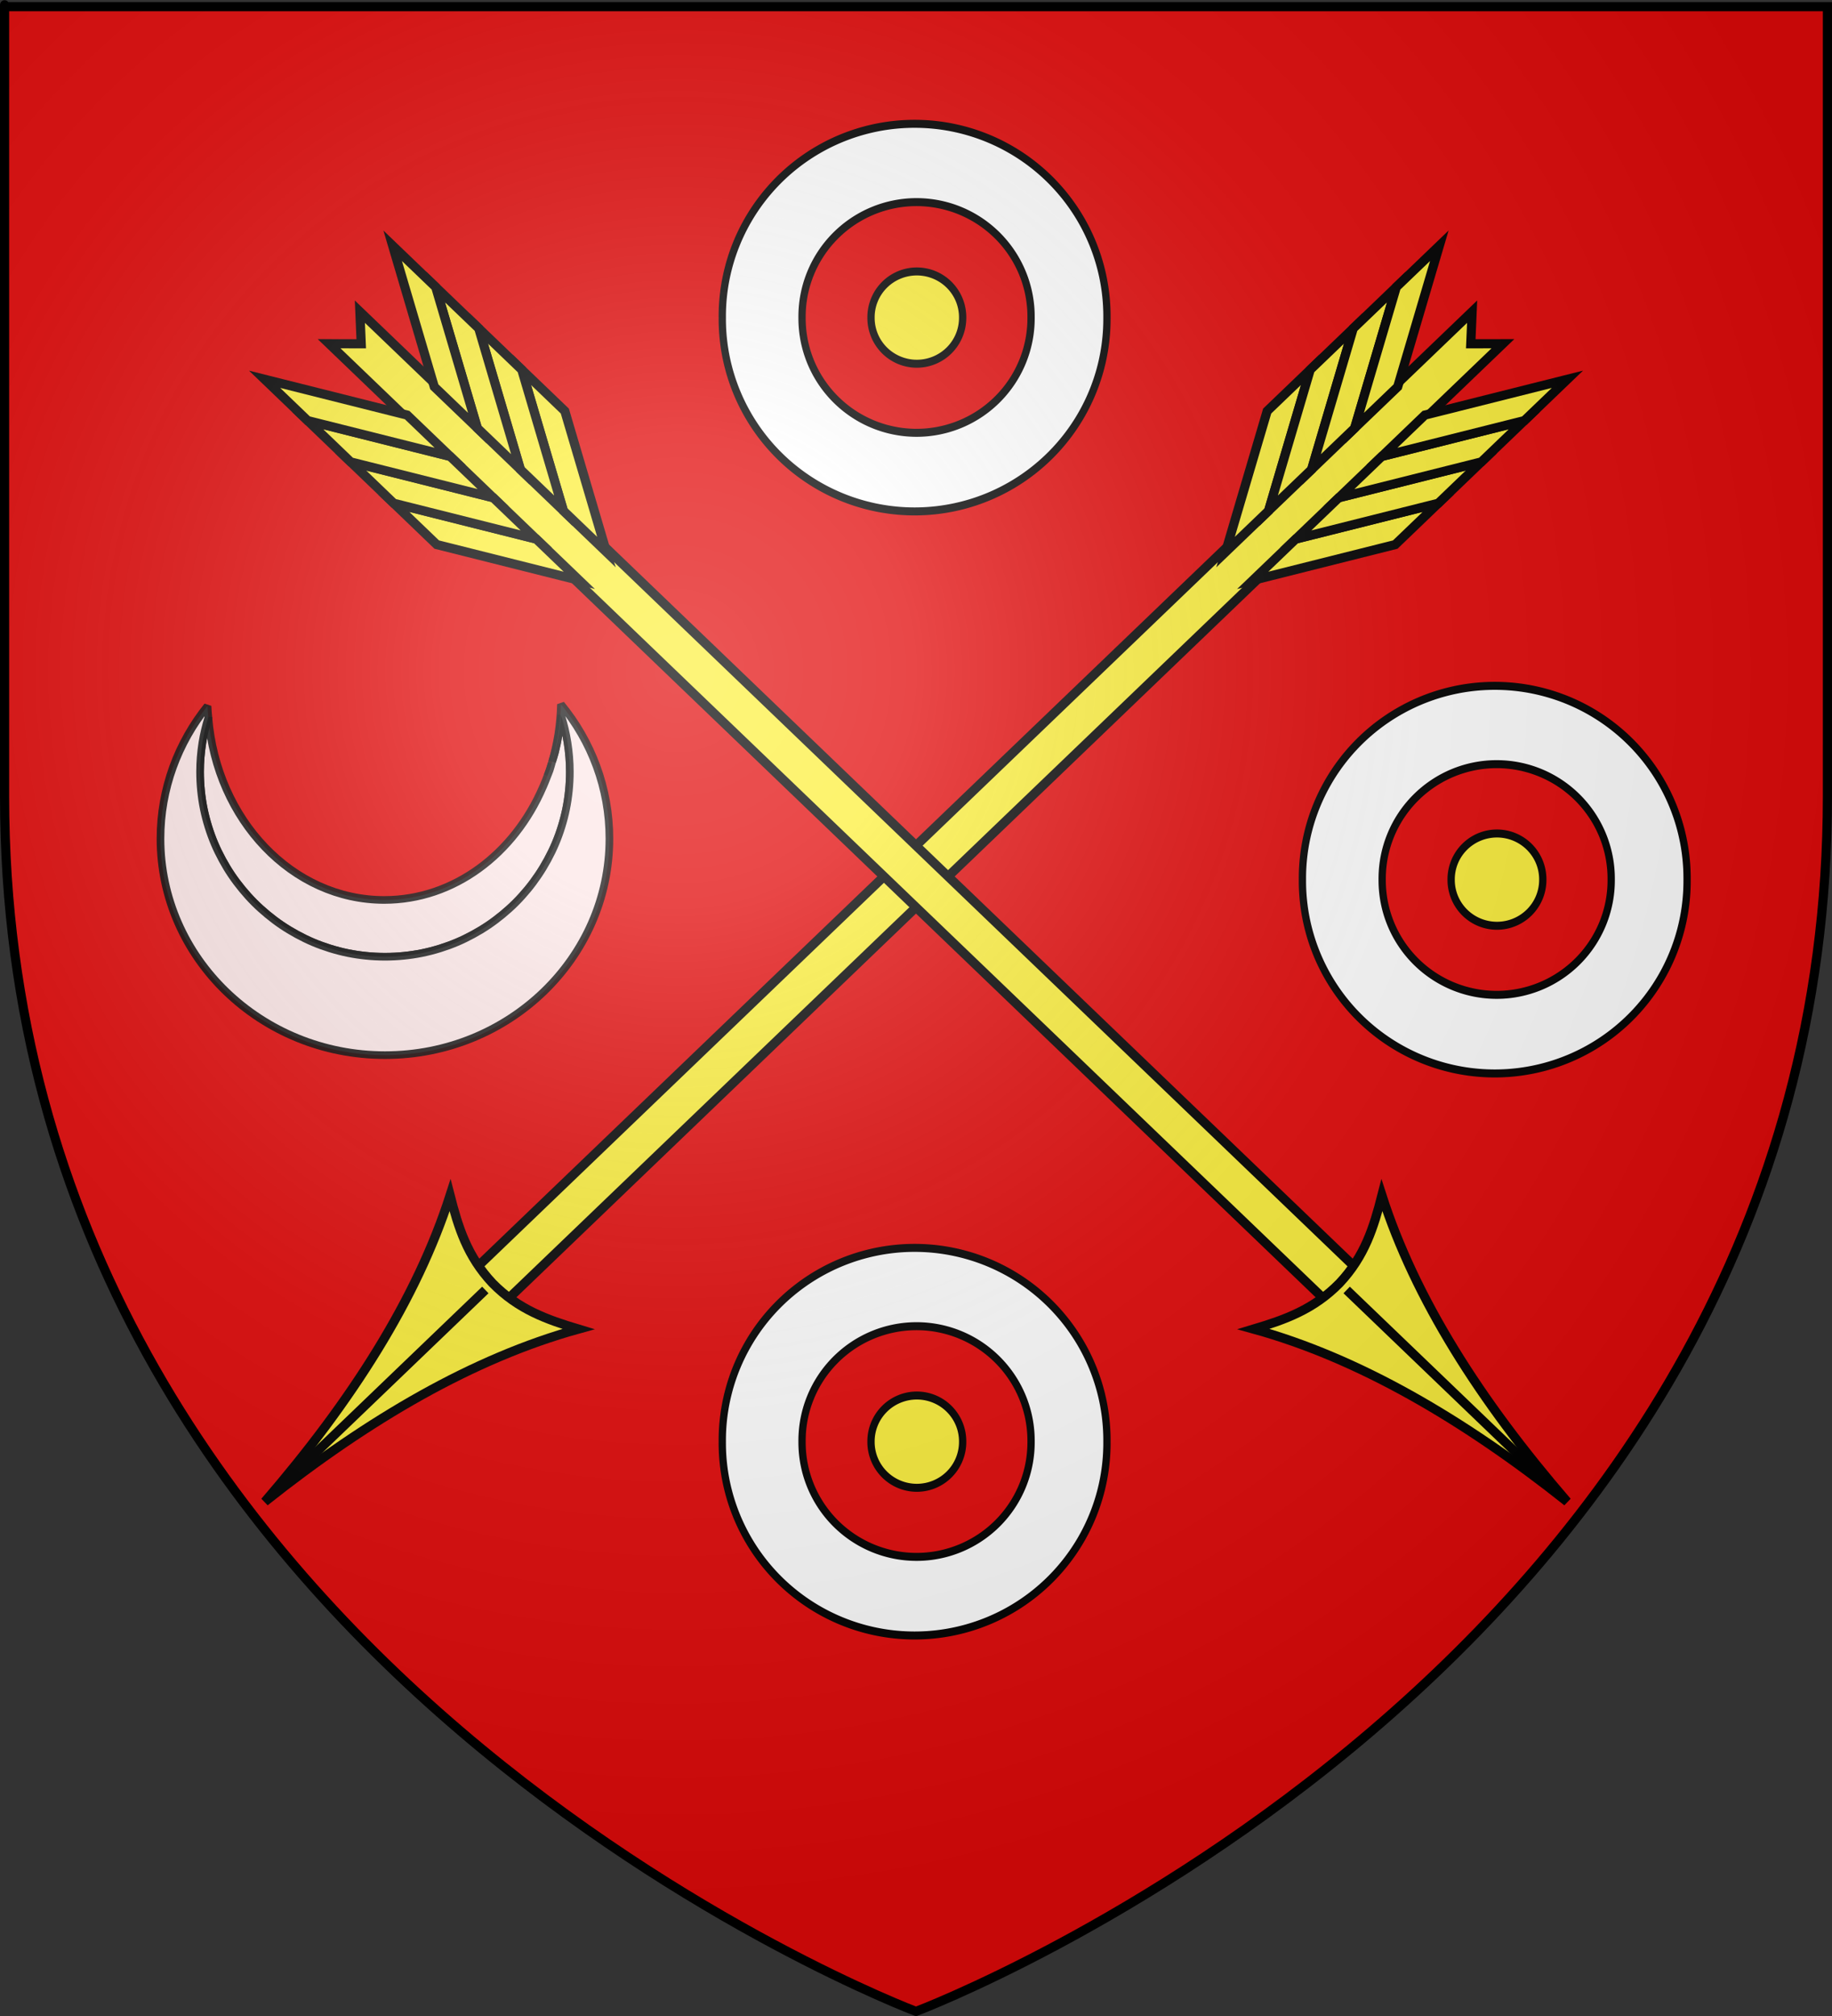 <?xml version="1.0" encoding="UTF-8" standalone="no"?>
<svg
   xmlns:dc="http://purl.org/dc/elements/1.1/"
   xmlns:cc="http://creativecommons.org/ns#"
   xmlns:rdf="http://www.w3.org/1999/02/22-rdf-syntax-ns#"
   xmlns:svg="http://www.w3.org/2000/svg"
   xmlns="http://www.w3.org/2000/svg"
   xmlns:xlink="http://www.w3.org/1999/xlink"
   xmlns:sodipodi="http://sodipodi.sourceforge.net/DTD/sodipodi-0.dtd"
   xmlns:inkscape="http://www.inkscape.org/namespaces/inkscape"
   height="660"
   width="600"
   version="1.0"
   id="svg2"
   sodipodi:version="0.32"
   inkscape:version="0.46"
   sodipodi:docname="Blason_ville_fr_Mortcerf_(Seine-et-Marne).svg"
   sodipodi:docbase="D:\Mes documents\Renaud-Notre Lapin"
   inkscape:export-filename="/Users/olivier/Desktop/Blason Rouge/Blason_Vide_3D.png"
   inkscape:export-xdpi="144"
   inkscape:export-ydpi="144"
   inkscape:output_extension="org.inkscape.output.svg.inkscape">
  <rect width="100%" height="100%" fill="#333333" stroke="none"/>
  <sodipodi:namedview
     inkscape:window-height="975"
     inkscape:window-width="1280"
     inkscape:pageshadow="2"
     inkscape:pageopacity="0.0"
     guidetolerance="10.0"
     gridtolerance="10.0"
     objecttolerance="10.0"
     borderopacity="1.0"
     bordercolor="#666666"
     pagecolor="#ffffff"
     id="base"
     showgrid="false"
     height="660px"
     inkscape:zoom="1.1590904"
     inkscape:cx="300.00013"
     inkscape:cy="330.00014"
     inkscape:window-x="-4"
     inkscape:window-y="-4"
     inkscape:current-layer="layer3"
     inkscape:object-nodes="true" />
  <desc
     id="desc4">Flag of Canton of Valais (Wallis)</desc>
  <defs
     id="defs6">
    <linearGradient
       id="linearGradient2893">
      <stop
         style="stop-color:white;stop-opacity:0.314;"
         offset="0"
         id="stop2895" />
      <stop
         id="stop2897"
         offset="0.19"
         style="stop-color:white;stop-opacity:0.251;" />
      <stop
         style="stop-color:#6b6b6b;stop-opacity:0.125;"
         offset="0.6"
         id="stop2901" />
      <stop
         style="stop-color:black;stop-opacity:0.125;"
         offset="1"
         id="stop2899" />
    </linearGradient>
    <radialGradient
       inkscape:collect="always"
       xlink:href="#linearGradient2893"
       id="radialGradient3163"
       gradientUnits="userSpaceOnUse"
       gradientTransform="matrix(1.353,0,0,1.349,-77.629,-85.747)"
       cx="221.445"
       cy="226.331"
       fx="221.445"
       fy="226.331"
       r="300" />
    <g
       id="f">
      <rect
         width="100"
         height="60"
         x="-50"
         y="-30"
         style="fill:#28166f"
         id="rect1964" />
      <g
         transform="translate(0,-20)"
         style="fill:#ffffff"
         id="g1966">
        <path
           d="M -1.212,27.818 C -1.212,22.175 -2.091,20.471 -4.542,13.98 C -5.709,10.888 -5.024,7.103 -2.858,3.601 C -2.082,2.346 -1.114,1.214 0,0 C 1.114,1.214 2.082,2.346 2.858,3.601 C 5.024,7.103 5.709,10.888 4.542,13.98 C 2.091,20.471 1.212,22.175 1.212,27.818 L -1.212,27.818 z"
           id="path1968" />
        <path
           d="M 2.922,27.672 C 2.922,21.721 5.239,17.829 8.501,16.66 C 9.949,16.141 11.808,16.387 13.519,18.107 C 15.638,20.236 16.255,26.1 10.036,27.228 C 10.694,26.272 10.655,24.147 9.322,23.441 C 8.331,22.916 7.209,23.188 6.646,23.564 C 5.822,24.116 4.917,25.67 4.967,27.672 L 2.922,27.672 z"
           id="rwi" />
        <path
           d="M 1.777,30.183 C 1.79,32.191 2.795,33.518 4.516,34.257 C 4.295,34.955 3.257,36.378 1.831,36.281 C 1.55,37.787 1.282,38.632 0,40 C -1.282,38.632 -1.55,37.787 -1.831,36.281 C -3.257,36.378 -4.295,34.955 -4.516,34.257 C -2.795,33.518 -1.79,32.191 -1.777,30.183 L 1.777,30.183 z"
           id="path1971" />
        <use
           transform="scale(-1,1)"
           id="use1973"
           x="0"
           y="0"
           width="800"
           height="400"
           xlink:href="#rwi" />
        <rect
           width="15.846"
           height="3.218"
           x="-7.923"
           y="27.331"
           id="rect1975" />
      </g>
    </g>
    <radialGradient
       r="73.516"
       fy="112.17"
       fx="154.772"
       cy="112.17"
       cx="154.772"
       gradientTransform="matrix(-0.115,-0.826,1.629,-0.226,199.173,268.13)"
       gradientUnits="userSpaceOnUse"
       id="radialGradient9192"
       xlink:href="#linearGradient8173"
       inkscape:collect="always" />
    <radialGradient
       r="60.547"
       fy="70.816"
       fx="49.017"
       cy="70.816"
       cx="49.017"
       gradientTransform="matrix(1.651,0.376,-0.145,0.637,178.829,27.442)"
       gradientUnits="userSpaceOnUse"
       id="radialGradient9190"
       xlink:href="#linearGradient9154"
       inkscape:collect="always" />
    <linearGradient
       id="linearGradient8173"
       inkscape:collect="always">
      <stop
         id="stop8175"
         offset="0"
         style="stop-color:#000000;stop-opacity:1;" />
      <stop
         id="stop8177"
         offset="1"
         style="stop-color:#000000;stop-opacity:0;" />
    </linearGradient>
    <linearGradient
       id="linearGradient9154"
       inkscape:collect="always">
      <stop
         id="stop9156"
         offset="0"
         style="stop-color:#000000;stop-opacity:1;" />
      <stop
         id="stop9158"
         offset="1"
         style="stop-color:#000000;stop-opacity:0;" />
    </linearGradient>
    <radialGradient
       inkscape:collect="always"
       xlink:href="#linearGradient9154"
       id="radialGradient3814"
       gradientUnits="userSpaceOnUse"
       gradientTransform="matrix(1.651,0.376,-0.145,0.637,178.829,27.442)"
       cx="49.017"
       cy="70.816"
       fx="49.017"
       fy="70.816"
       r="60.547" />
    <radialGradient
       inkscape:collect="always"
       xlink:href="#linearGradient8173"
       id="radialGradient3816"
       gradientUnits="userSpaceOnUse"
       gradientTransform="matrix(-0.115,-0.826,1.629,-0.226,199.173,268.13)"
       cx="154.772"
       cy="112.17"
       fx="154.772"
       fy="112.17"
       r="73.516" />
    <radialGradient
       inkscape:collect="always"
       xlink:href="#linearGradient9154"
       id="radialGradient3825"
       gradientUnits="userSpaceOnUse"
       gradientTransform="matrix(1.651,0.376,-0.145,0.637,178.829,27.442)"
       cx="49.017"
       cy="70.816"
       fx="49.017"
       fy="70.816"
       r="60.547" />
    <radialGradient
       inkscape:collect="always"
       xlink:href="#linearGradient8173"
       id="radialGradient3827"
       gradientUnits="userSpaceOnUse"
       gradientTransform="matrix(-0.115,-0.826,1.629,-0.226,199.173,268.13)"
       cx="154.772"
       cy="112.17"
       fx="154.772"
       fy="112.17"
       r="73.516" />
  </defs>
  <g
     inkscape:groupmode="layer"
     id="layer3"
     inkscape:label="Fond écu"
     style="display:inline">
    <path
       id="path2855"
       style="fill:#e20909;fill-opacity:1;fill-rule:evenodd;stroke:none;stroke-width:1px;stroke-linecap:butt;stroke-linejoin:miter;stroke-opacity:1"
       d="M 300,658.5 C 300,658.5 598.5,546.18 598.5,260.728 C 598.5,-24.723 598.5,2.176 598.5,2.176 L 1.5,2.176 L 1.5,260.728 C 1.5,546.18 300,658.5 300,658.5 z"
       sodipodi:nodetypes="cccccc" />
  </g>
  <g
     inkscape:groupmode="layer"
     id="layer4"
     inkscape:label="Meubles">
    <use
       style="display:inline"
       x="0"
       y="0"
       xlink:href="#g2729"
       id="use2742"
       transform="matrix(-1,0,0,1,600,-4.3247175e-8)"
       width="600"
       height="660" />
    <g
       style="display:inline"
       id="g2729"
       transform="matrix(-1.385,1.443,-1.443,-1.385,1630.91,-200.81)">
      <path
         sodipodi:nodetypes="ccccccc"
         id="rect7143"
         d="M 633.069,210.079 L 633.069,440.92 L 636.706,437.12 L 640.343,440.92 L 640.343,210.079 L 636.706,210.079 L 633.069,210.079 z"
         style="fill:#fcef3c;fill-opacity:1;stroke:#000000;stroke-width:1.5;stroke-miterlimit:4;stroke-dasharray:none;stroke-opacity:1" />
      <path
         id="path6632"
         d="M 636.706,163.407 C 634.67,185.111 629.998,204.343 621.536,220.022 C 626.205,217.388 630.642,215.142 636.706,215.079 C 642.77,215.142 647.207,217.388 651.876,220.022 C 643.414,204.343 638.742,185.111 636.706,163.407 z"
         style="fill:#fcef3c;fill-opacity:1;stroke:#000000;stroke-width:1.5;stroke-miterlimit:4;stroke-dasharray:none;stroke-opacity:1" />
      <path
         sodipodi:nodetypes="ccccc"
         id="rect7145"
         d="M 621.566,405.441 L 633.502,384.541 L 633.502,394.309 L 621.566,415.209 L 621.566,405.441 z"
         style="fill:#fcef3c;fill-opacity:1;stroke:#000000;stroke-width:1.5;stroke-miterlimit:4;stroke-dasharray:none;stroke-opacity:1" />
      <path
         style="fill:#fcef3c;fill-opacity:1;stroke:#000000;stroke-width:1.5;stroke-miterlimit:4;stroke-dasharray:none;stroke-opacity:1"
         d="M 621.566,415.209 L 633.502,394.309 L 633.502,404.077 L 621.566,424.977 L 621.566,415.209 z"
         id="path7148"
         sodipodi:nodetypes="ccccc" />
      <path
         sodipodi:nodetypes="ccccc"
         id="path7150"
         d="M 621.566,424.977 L 633.502,404.077 L 633.502,413.846 L 621.566,434.746 L 621.566,424.977 z"
         style="fill:#fcef3c;fill-opacity:1;stroke:#000000;stroke-width:1.5;stroke-miterlimit:4;stroke-dasharray:none;stroke-opacity:1" />
      <path
         style="fill:#fcef3c;fill-opacity:1;stroke:#000000;stroke-width:1.5;stroke-miterlimit:4;stroke-dasharray:none;stroke-opacity:1"
         d="M 621.566,434.746 L 633.502,413.846 L 633.502,423.614 L 621.566,444.514 L 621.566,434.746 z"
         id="path7152"
         sodipodi:nodetypes="ccccc" />
      <path
         style="fill:#fcef3c;fill-opacity:1;stroke:#000000;stroke-width:1.5;stroke-miterlimit:4;stroke-dasharray:none;stroke-opacity:1"
         d="M 651.857,405.441 L 639.92,384.541 L 639.92,394.309 L 651.857,415.209 L 651.857,405.441 z"
         id="path7168"
         sodipodi:nodetypes="ccccc" />
      <path
         sodipodi:nodetypes="ccccc"
         id="path7170"
         d="M 651.857,415.209 L 639.92,394.309 L 639.92,404.077 L 651.857,424.977 L 651.857,415.209 z"
         style="fill:#fcef3c;fill-opacity:1;stroke:#000000;stroke-width:1.5;stroke-miterlimit:4;stroke-dasharray:none;stroke-opacity:1" />
      <path
         style="fill:#fcef3c;fill-opacity:1;stroke:#000000;stroke-width:1.5;stroke-miterlimit:4;stroke-dasharray:none;stroke-opacity:1"
         d="M 651.857,424.977 L 639.92,404.077 L 639.92,413.846 L 651.857,434.746 L 651.857,424.977 z"
         id="path7172"
         sodipodi:nodetypes="ccccc" />
      <path
         sodipodi:nodetypes="ccccc"
         id="path7174"
         d="M 651.857,434.746 L 639.92,413.846 L 639.92,423.614 L 651.857,444.514 L 651.857,434.746 z"
         style="fill:#fcef3c;fill-opacity:1;stroke:#000000;stroke-width:1.5;stroke-miterlimit:4;stroke-dasharray:none;stroke-opacity:1" />
      <path
         id="path10957"
         d="M 636.706,168.407 L 636.706,213.462"
         style="fill:#fcef3c;fill-opacity:1;stroke:#000000;stroke-width:1.5;stroke-miterlimit:4;stroke-dasharray:none;stroke-opacity:1" />
    </g>
    <g
       style="display:inline"
       id="g3583"
       transform="translate(-701.98,0.804)">
      <path
         transform="matrix(3.245,0,0,3.562,-2227.82,-712.731)"
         d="M 1014.588,229.059 A 19.412,17.686 0 1 1 975.765,229.059 A 19.412,17.686 0 1 1 1014.588,229.059 z"
         sodipodi:ry="17.686274"
         sodipodi:rx="19.411764"
         sodipodi:cy="229.05882"
         sodipodi:cx="995.17645"
         id="path2748"
         style="opacity:1;fill:#ffffff;fill-opacity:1;stroke:#000000;stroke-width:0.735;stroke-linejoin:round;stroke-miterlimit:4;stroke-dasharray:none;stroke-opacity:1"
         sodipodi:type="arc" />
      <path
         sodipodi:type="arc"
         style="opacity:1;fill:#e20909;fill-opacity:1;stroke:#000000;stroke-width:1.235;stroke-linejoin:round;stroke-miterlimit:4;stroke-dasharray:none;stroke-opacity:1"
         id="path2746"
         sodipodi:cx="995.17645"
         sodipodi:cy="229.05882"
         sodipodi:rx="19.411764"
         sodipodi:ry="17.686274"
         d="M 1014.588,229.059 A 19.412,17.686 0 1 1 975.765,229.059 A 19.412,17.686 0 1 1 1014.588,229.059 z"
         transform="matrix(1.932,0,0,2.12,-920.52,-382.475)" />
      <path
         transform="matrix(0.773,0,0,0.848,232.98,-91.072)"
         d="M 1014.588,229.059 A 19.412,17.686 0 1 1 975.765,229.059 A 19.412,17.686 0 1 1 1014.588,229.059 z"
         sodipodi:ry="17.686274"
         sodipodi:rx="19.411764"
         sodipodi:cy="229.05882"
         sodipodi:cx="995.17645"
         id="path2744"
         style="opacity:1;fill:#fcef3c;fill-opacity:1;stroke:#000000;stroke-width:3.088;stroke-linejoin:round;stroke-miterlimit:4;stroke-dasharray:none;stroke-opacity:1"
         sodipodi:type="arc" />
    </g>
    <use
       style="display:inline"
       x="0"
       y="0"
       xlink:href="#g3583"
       id="use3588"
       transform="translate(0,368)"
       width="600"
       height="660" />
    <use
       style="display:inline"
       x="0"
       y="0"
       xlink:href="#g3583"
       id="use3590"
       transform="translate(190,184)"
       width="600"
       height="660" />
    <g
       id="g3832"
       transform="translate(234.782,-4.47)">
      <path
         id="path2237"
         d="M -55.472,258.439 C -55.238,257.819 -54.97,257.225 -54.753,256.596 C -54.514,255.904 -54.346,255.173 -54.128,254.471 C -54.53,255.815 -54.996,257.136 -55.472,258.439 z"
         style="opacity:0.9;fill:#fcef3c;fill-opacity:1;fill-rule:evenodd;stroke:#000000;stroke-width:2.5;stroke-linejoin:bevel;stroke-miterlimit:4;stroke-dasharray:none;stroke-opacity:1" />
      <path
         id="path2235"
         d="M -166.534,239.346 C -167.364,242.045 -168.056,244.814 -168.503,247.658 C -168.988,250.747 -169.253,253.901 -169.253,257.127 C -169.253,259.216 -169.147,261.279 -168.94,263.314 C -168.733,265.349 -168.438,267.344 -168.034,269.314 C -167.63,271.285 -167.124,273.231 -166.534,275.127 C -165.944,277.023 -165.269,278.878 -164.503,280.689 C -163.736,282.501 -162.873,284.254 -161.94,285.971 C -161.008,287.687 -159.998,289.36 -158.909,290.971 C -157.82,292.582 -156.644,294.131 -155.409,295.627 C -154.174,297.123 -152.873,298.569 -151.503,299.939 C -150.132,301.31 -148.686,302.611 -147.19,303.846 C -145.695,305.08 -144.145,306.257 -142.534,307.346 C -140.923,308.434 -139.25,309.444 -137.534,310.377 C -135.818,311.31 -134.064,312.173 -132.253,312.939 C -130.442,313.706 -128.586,314.38 -126.69,314.971 C -124.794,315.561 -122.848,316.067 -120.878,316.471 C -118.907,316.874 -116.913,317.17 -114.878,317.377 C -112.843,317.584 -110.78,317.689 -108.69,317.689 C -106.601,317.689 -104.538,317.584 -102.503,317.377 C -100.468,317.17 -98.473,316.874 -96.503,316.471 C -94.533,316.067 -92.586,315.561 -90.69,314.971 C -88.795,314.38 -86.938,313.706 -85.128,312.939 C -83.317,312.173 -81.562,311.31 -79.847,310.377 C -78.131,309.444 -76.457,308.434 -74.847,307.346 C -73.236,306.257 -71.685,305.08 -70.19,303.846 C -68.695,302.611 -67.247,301.31 -65.878,299.939 C -64.508,298.569 -63.205,297.123 -61.972,295.627 C -60.738,294.131 -59.591,292.582 -58.503,290.971 C -57.415,289.36 -56.403,287.687 -55.472,285.971 C -54.54,284.254 -53.675,282.501 -52.909,280.689 C -52.143,278.878 -51.467,277.023 -50.878,275.127 C -50.288,273.231 -49.781,271.285 -49.378,269.314 C -48.975,267.344 -48.678,265.349 -48.472,263.314 C -48.265,261.279 -48.159,259.216 -48.159,257.127 C -48.159,253.901 -48.424,250.747 -48.909,247.658 C -49.394,244.569 -50.098,241.543 -51.034,238.627 C -51.201,240.721 -51.448,242.781 -51.784,244.814 C -52.12,246.848 -52.538,248.851 -53.034,250.814 C -53.292,251.834 -53.641,252.815 -53.94,253.814 C -54.004,254.033 -54.062,254.253 -54.128,254.471 C -54.346,255.173 -54.514,255.904 -54.753,256.596 C -54.97,257.225 -55.238,257.819 -55.472,258.439 C -55.913,259.65 -56.407,260.829 -56.909,262.002 C -56.927,262.045 -56.953,262.084 -56.972,262.127 C -66.383,283.99 -86.082,299.096 -108.94,299.096 C -139.112,299.096 -163.839,272.827 -166.534,239.346 z"
         style="opacity:0.9;fill:#ffffff;fill-opacity:1;fill-rule:evenodd;stroke:#000000;stroke-width:2.5;stroke-linejoin:bevel;stroke-miterlimit:4;stroke-dasharray:none;stroke-opacity:1" />
      <path
         id="path2186"
         d="M -51.065,235.033 C -51.214,241.582 -52.224,247.875 -53.94,253.814 C -53.641,252.815 -53.292,251.834 -53.034,250.814 C -52.538,248.851 -52.12,246.848 -51.784,244.814 C -51.448,242.781 -51.201,240.721 -51.034,238.627 C -50.098,241.543 -49.394,244.569 -48.909,247.658 C -48.424,250.747 -48.159,253.901 -48.159,257.127 C -48.159,259.216 -48.265,261.279 -48.472,263.314 C -48.678,265.349 -48.975,267.344 -49.378,269.314 C -49.781,271.285 -50.288,273.231 -50.878,275.127 C -51.467,277.023 -52.143,278.878 -52.909,280.689 C -53.675,282.501 -54.54,284.254 -55.472,285.971 C -56.403,287.687 -57.415,289.36 -58.503,290.971 C -59.591,292.582 -60.738,294.131 -61.972,295.627 C -63.205,297.123 -64.508,298.569 -65.878,299.939 C -67.247,301.31 -68.695,302.611 -70.19,303.846 C -71.685,305.08 -73.236,306.257 -74.847,307.346 C -76.457,308.434 -78.131,309.444 -79.847,310.377 C -81.562,311.31 -83.317,312.173 -85.128,312.939 C -86.938,313.706 -88.795,314.38 -90.69,314.971 C -92.586,315.561 -94.533,316.067 -96.503,316.471 C -98.473,316.874 -100.468,317.17 -102.503,317.377 C -104.538,317.584 -106.601,317.689 -108.69,317.689 C -110.78,317.689 -112.843,317.584 -114.878,317.377 C -116.913,317.17 -118.907,316.874 -120.878,316.471 C -122.848,316.067 -124.794,315.561 -126.69,314.971 C -128.586,314.38 -130.442,313.706 -132.253,312.939 C -134.064,312.173 -135.818,311.31 -137.534,310.377 C -139.25,309.444 -140.923,308.434 -142.534,307.346 C -144.145,306.257 -145.695,305.08 -147.19,303.846 C -148.686,302.611 -150.132,301.31 -151.503,299.939 C -152.873,298.569 -154.174,297.123 -155.409,295.627 C -156.644,294.131 -157.82,292.582 -158.909,290.971 C -159.998,289.36 -161.008,287.687 -161.94,285.971 C -162.873,284.254 -163.736,282.501 -164.503,280.689 C -165.269,278.878 -165.944,277.023 -166.534,275.127 C -167.124,273.231 -167.63,271.285 -168.034,269.314 C -168.438,267.344 -168.733,265.349 -168.94,263.314 C -169.147,261.279 -169.253,259.216 -169.253,257.127 C -169.253,253.901 -168.988,250.747 -168.503,247.658 C -168.056,244.814 -167.364,242.045 -166.534,239.346 C -166.634,238.099 -166.777,236.861 -166.815,235.596 C -176.477,247.596 -182.222,262.675 -182.222,279.033 C -182.222,318.171 -149.278,349.908 -108.69,349.908 C -68.103,349.908 -35.19,318.171 -35.19,279.033 C -35.19,262.415 -41.124,247.125 -51.065,235.033 z"
         style="opacity:0.9;fill:#ffffff;fill-opacity:1;fill-rule:evenodd;stroke:#000000;stroke-width:2.5;stroke-linejoin:bevel;stroke-miterlimit:4;stroke-dasharray:none;stroke-opacity:1" />
    </g>
  </g>
  <g
     inkscape:groupmode="layer"
     id="layer2"
     inkscape:label="Reflet final"
     sodipodi:insensitive="true">
    <path
       sodipodi:nodetypes="cccccc"
       d="M 300,658.5 C 300,658.5 598.5,546.18 598.5,260.728 C 598.5,-24.723 598.5,2.176 598.5,2.176 L 1.5,2.176 L 1.5,260.728 C 1.5,546.18 300,658.5 300,658.5 z "
       style="opacity:1;fill:url(#radialGradient3163);fill-opacity:1;fill-rule:evenodd;stroke:none;stroke-width:1px;stroke-linecap:butt;stroke-linejoin:miter;stroke-opacity:1"
       id="path2875"
       inkscape:export-xdpi="144"
       inkscape:export-ydpi="144" />
  </g>
  <g
     inkscape:groupmode="layer"
     id="layer1"
     inkscape:label="Contour final"
     sodipodi:insensitive="true">
    <path
       sodipodi:nodetypes="cccccc"
       d="M 300,658.5 C 300,658.5 1.5,546.18 1.5,260.728 C 1.5,-24.723 1.5,2.176 1.5,2.176 L 598.5,2.176 L 598.5,260.728 C 598.5,546.18 300,658.5 300,658.5 z "
       style="opacity:1;fill:none;fill-opacity:1;fill-rule:evenodd;stroke:#000000;stroke-width:3;stroke-linecap:butt;stroke-linejoin:miter;stroke-miterlimit:4;stroke-dasharray:none;stroke-opacity:1"
       id="path1411"
       inkscape:export-xdpi="144"
       inkscape:export-ydpi="144" />
  </g>
</svg>
